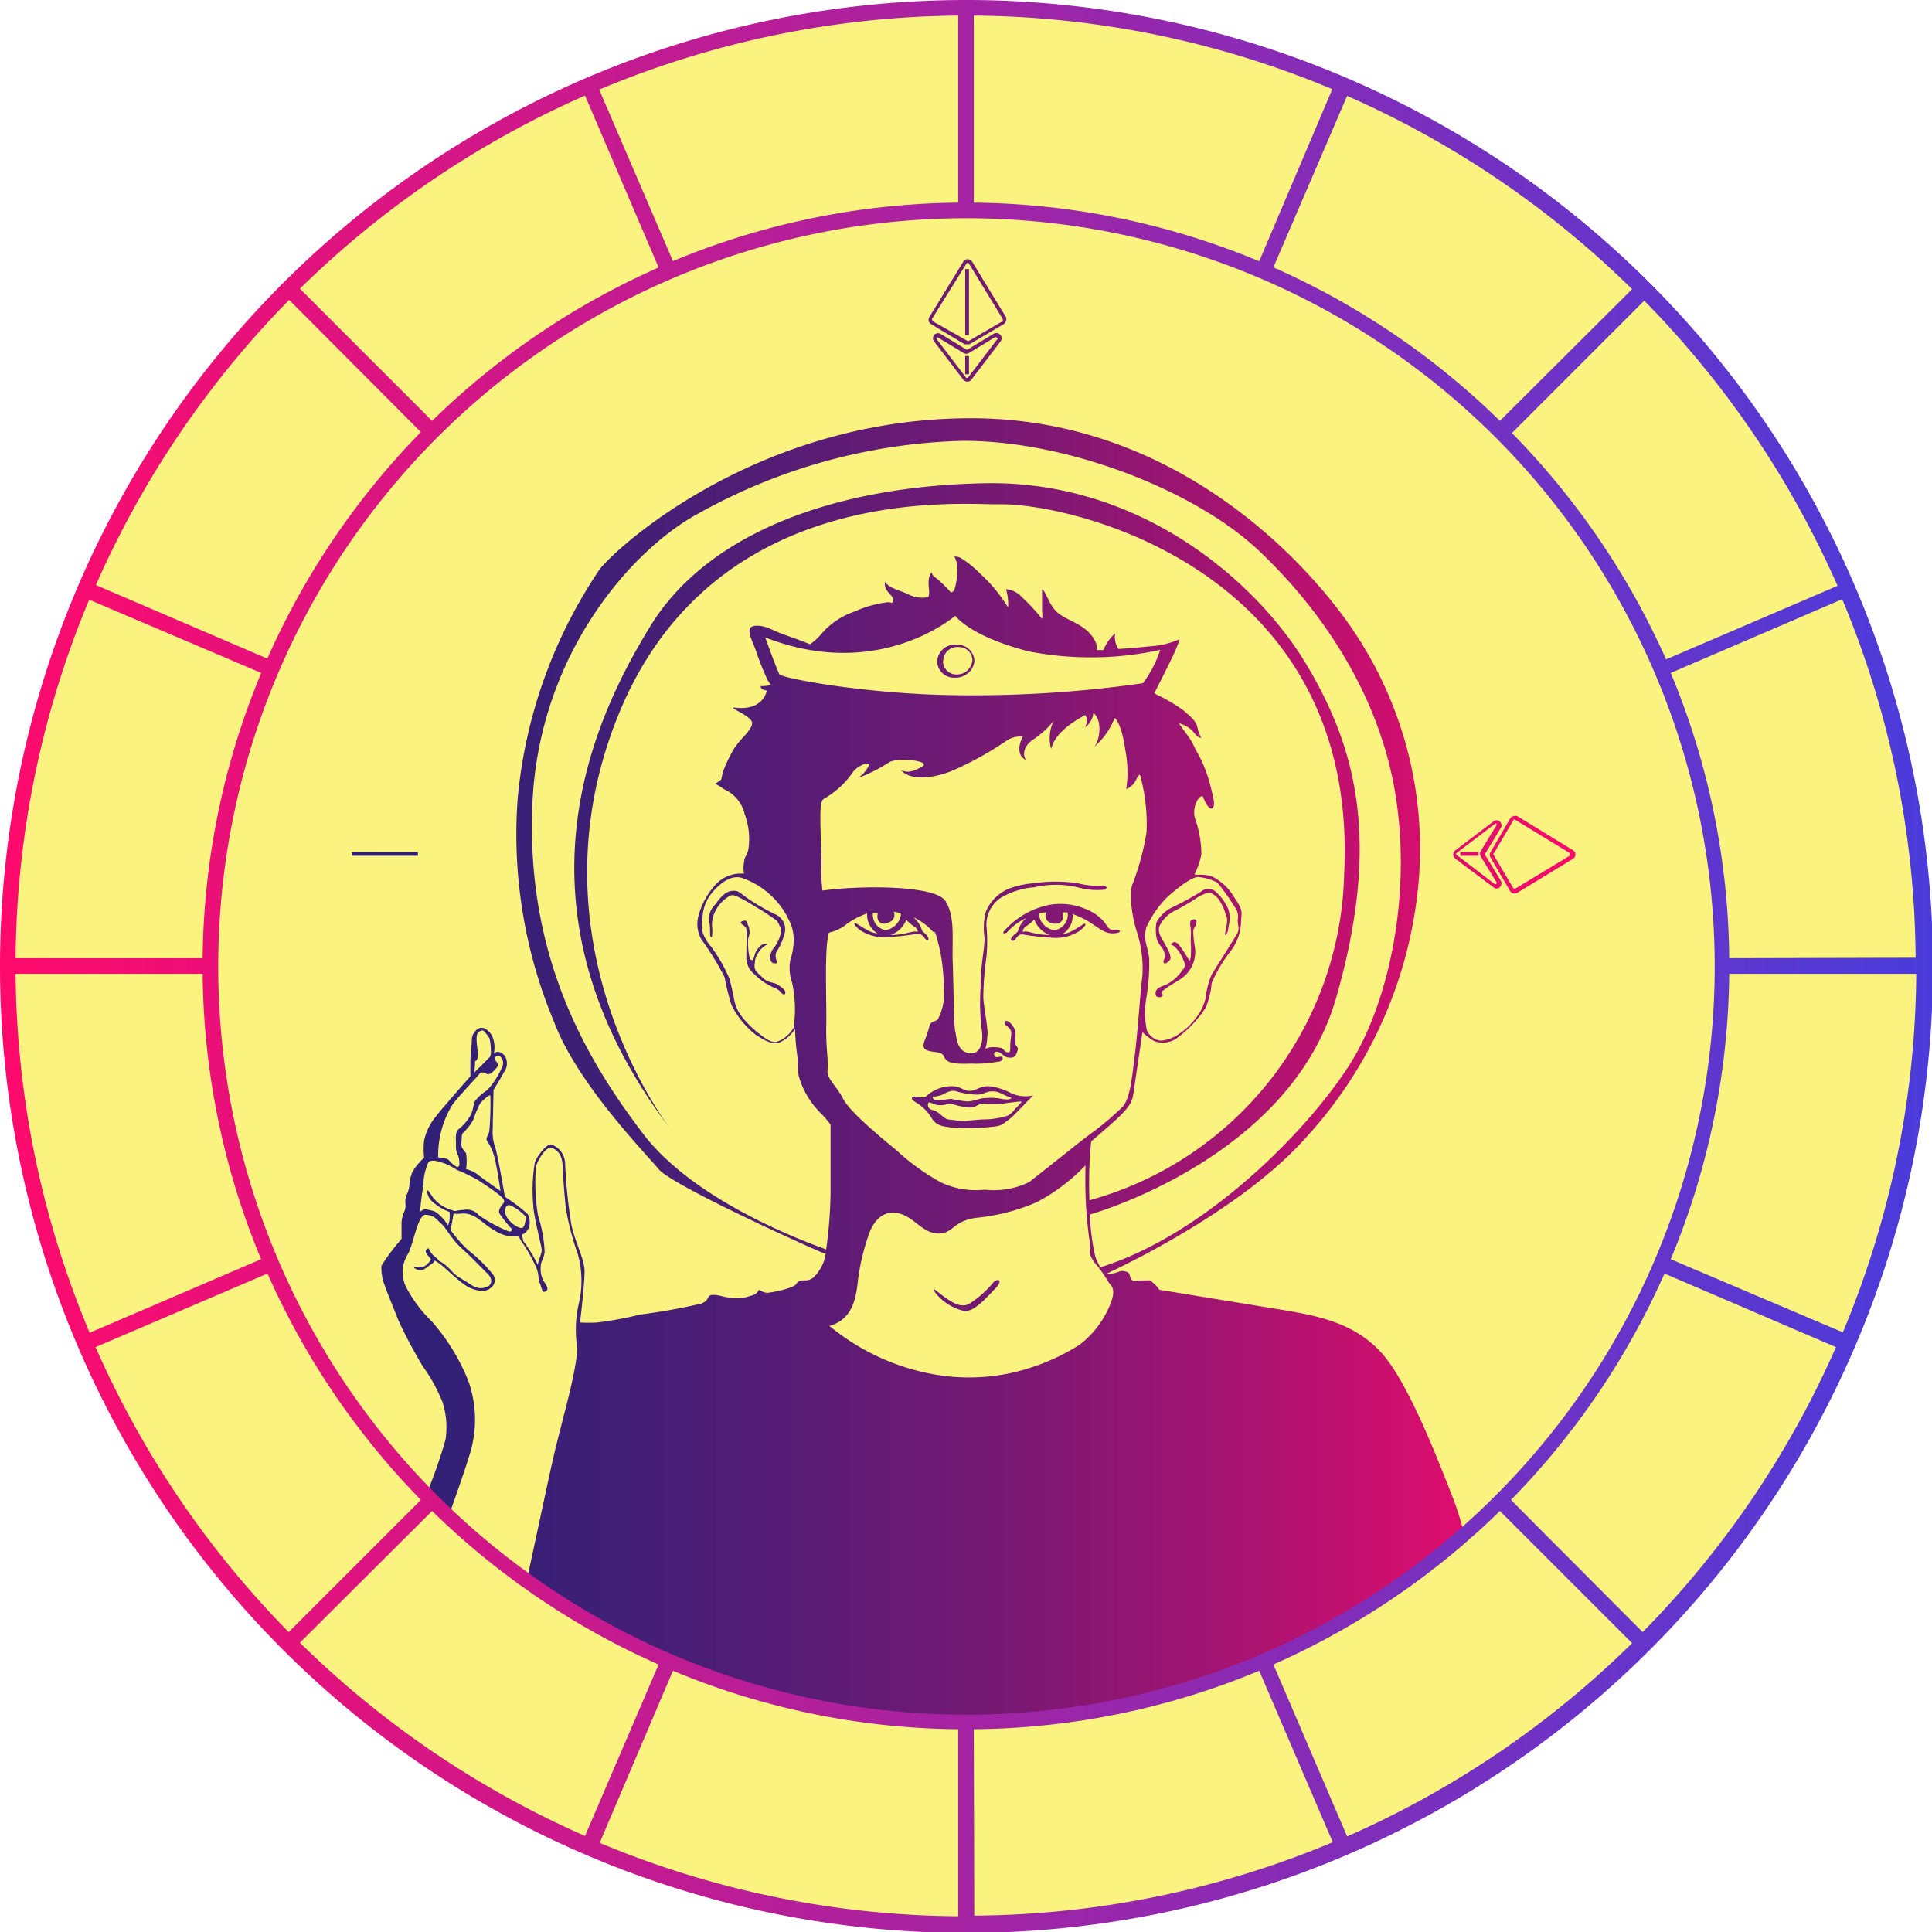 <svg xmlns="http://www.w3.org/2000/svg" xmlns:xlink="http://www.w3.org/1999/xlink" viewBox="0 0 123.94 123.95"><defs><style>.cls-1{fill:#fbf37f;}.cls-2{fill:none;}.cls-3{fill:url(#linear-gradient);}.cls-4{fill:url(#linear-gradient-2);}.cls-5{fill:url(#linear-gradient-3);}.cls-6{fill:url(#linear-gradient-4);}.cls-7{fill:url(#linear-gradient-6);}.cls-8{fill:url(#linear-gradient-8);}.cls-9{fill:url(#linear-gradient-9);}.cls-10{fill:url(#linear-gradient-10);}.cls-11{fill:url(#linear-gradient-11);}.cls-12{fill:url(#linear-gradient-12);}.cls-13{fill:url(#linear-gradient-13);}.cls-14{fill:url(#linear-gradient-14);}.cls-15{fill:url(#linear-gradient-15);}.cls-16{fill:url(#linear-gradient-19);}.cls-17{fill:url(#linear-gradient-21);}.cls-18{fill:url(#linear-gradient-22);}.cls-19{fill:url(#linear-gradient-23);}</style><linearGradient id="linear-gradient" x1="16.98" y1="22.93" x2="101.97" y2="22.93" gradientUnits="userSpaceOnUse"><stop offset="0" stop-color="#2c2177"/><stop offset="0.12" stop-color="#312077"/><stop offset="0.25" stop-color="#3f1f76"/><stop offset="0.4" stop-color="#571c75"/><stop offset="0.56" stop-color="#781973"/><stop offset="0.72" stop-color="#a31471"/><stop offset="0.88" stop-color="#d60e6e"/><stop offset="1" stop-color="#ff0a6c"/></linearGradient><linearGradient id="linear-gradient-2" x1="16.98" y1="19.37" x2="101.97" y2="19.37" xlink:href="#linear-gradient"/><linearGradient id="linear-gradient-3" x1="16.98" y1="19.38" x2="101.97" y2="19.38" xlink:href="#linear-gradient"/><linearGradient id="linear-gradient-4" x1="16.98" y1="54.78" x2="101.97" y2="54.78" xlink:href="#linear-gradient"/><linearGradient id="linear-gradient-6" x1="16.98" y1="54.78" x2="101.97" y2="54.78" xlink:href="#linear-gradient"/><linearGradient id="linear-gradient-8" x1="16.98" y1="23.42" x2="101.97" y2="23.42" xlink:href="#linear-gradient"/><linearGradient id="linear-gradient-9" x1="16.98" y1="42.43" x2="101.97" y2="42.43" xlink:href="#linear-gradient"/><linearGradient id="linear-gradient-10" x1="16.98" y1="61.51" x2="101.97" y2="61.51" xlink:href="#linear-gradient"/><linearGradient id="linear-gradient-11" x1="16.98" y1="61.43" x2="101.97" y2="61.43" xlink:href="#linear-gradient"/><linearGradient id="linear-gradient-12" x1="16.98" y1="72.44" x2="101.97" y2="72.44" xlink:href="#linear-gradient"/><linearGradient id="linear-gradient-13" x1="16.98" y1="59.42" x2="101.97" y2="59.42" xlink:href="#linear-gradient"/><linearGradient id="linear-gradient-14" x1="16.98" y1="68.61" x2="101.97" y2="68.61" xlink:href="#linear-gradient"/><linearGradient id="linear-gradient-15" x1="16.98" y1="59.45" x2="101.97" y2="59.45" xlink:href="#linear-gradient"/><linearGradient id="linear-gradient-19" x1="16.98" y1="71.05" x2="101.97" y2="71.05" xlink:href="#linear-gradient"/><linearGradient id="linear-gradient-21" x1="16.98" y1="59.17" x2="101.97" y2="59.17" xlink:href="#linear-gradient"/><linearGradient id="linear-gradient-22" x1="16.98" y1="83.1" x2="101.97" y2="83.1" xlink:href="#linear-gradient"/><linearGradient id="linear-gradient-23" y1="61.97" x2="123.94" y2="61.97" gradientUnits="userSpaceOnUse"><stop offset="0" stop-color="#ff0a6c"/><stop offset="1" stop-color="#4a3cdb"/></linearGradient></defs><title>coin image_1</title><g id="Layer_2" data-name="Layer 2"><g id="Layer_1-2" data-name="Layer 1"><circle class="cls-1" cx="61.97" cy="61.97" r="61.44"/><path class="cls-2" d="M54.07,70.54c.38.85,2.46,2.48,3.43,3.31a14.14,14.14,0,0,0,2.86,2.06,5.27,5.27,0,0,0,2.79.46A5.22,5.22,0,0,0,66,75.88h0c.61-.48,3.2-2.54,3.72-2.94A20.09,20.09,0,0,0,72,71.06c.51-.57.61-1.92.79-3.33s.35-4,.49-5.13a7.74,7.74,0,0,0-.4-2.9c-.17-.66-.53-2.32-.21-3a16.31,16.31,0,0,0,.87-3.26,11.63,11.63,0,0,0-.42-3.69c-.27.1-.18.61-.88.92a7.42,7.42,0,0,0-.07-2.55c-.16-1.24-.55-2-.68-2a4.7,4.7,0,0,1-1.36,1.89c.45-.32.66-1.78,0-2.22a1.3,1.3,0,0,1-.53.92s.3-.49,0-.79c-.49.29-1.88,1-2.18,2.17a2.56,2.56,0,0,1,.16-1.79,5.82,5.82,0,0,1-1.38,1.24c-.52.38-.65.95-.37,1.28-.85-.4-.23-1.52-.23-1.52a1.6,1.6,0,0,0-1,.24,21.17,21.17,0,0,1-3.63,2c-1.51.56-2.69.5-3.2-.11.32.2.73.17,1.37-.2s-1.6-.61-2.12-.27a10.08,10.08,0,0,1-2,1,1.88,1.88,0,0,0,.68-.75c.21-.39-.67-.1-1,.38a5.66,5.66,0,0,1-1.9,1.73.61.61,0,0,0-.11.21c-.13.39,0,3,0,3.92a10.64,10.64,0,0,0,.06,1.73c2.52-.31,7.22-.35,7.88.66s.42,2.46.48,4,0,4,.16,4.37.09,1.29.9,1.4.89-.88.81-1.43A14.26,14.26,0,0,1,63,63.49c0-1.87.28-2.47.26-3.3a4.13,4.13,0,0,1,.08-1.66A2.73,2.73,0,0,1,64.85,57a6,6,0,0,1,1.54-.33,9.86,9.86,0,0,1,2.83,0,4.92,4.92,0,0,0,1.48.16c.42,0,.42.16.28.25a4.61,4.61,0,0,1-1.77-.15,6.13,6.13,0,0,0-2.78,0,4.89,4.89,0,0,0-2.2.71,2.1,2.1,0,0,0-.87,1.76,9.9,9.9,0,0,1,0,2,20,20,0,0,0-.2,2.53c0,.54.33,2,.27,2.5s-.05.71-.17.87l0,0a1.21,1.21,0,0,1,.64-.11c.67,0,.53.23.75.31s.28-.07.24-.45.11-.75,0-1-.45-.28-.34-.49.48.18.56.36a.93.93,0,0,1,.12.5,4,4,0,0,0,0,.59c0,.14.21.18.13.39s-.14.46-.46.46-.31-.06-.6-.27-.52-.11-.43.12.33.07.46.09.09.29-.25.32a7.38,7.38,0,0,1-1.64.24c-1.1.05-1.48-.06-1.66-.31s-.09-.36-.7-.44-.82-.21-.62-.74a6.12,6.12,0,0,0,.31-.94c.07-.3.47-.28.54-.42a3.44,3.44,0,0,0,.37-2A11.44,11.44,0,0,0,60.07,60a.37.37,0,0,0-.08-.15l-.09,0a4,4,0,0,0-1.27-.94,1.78,1.78,0,0,1,.48.64c.11.22,0,.18.22.36s.43.42.21.47-.24-.41-.64-.41a16.85,16.85,0,0,1-2.13.23,2.83,2.83,0,0,1-1.54-.45c-.29-.22-.43-.41-.36-.46s.45.28,1,.54a1.4,1.4,0,0,0,.46.12,1.39,1.39,0,0,1-.66-1.28,5.07,5.07,0,0,0-1.29.66,2.7,2.7,0,0,1-1.16.57c-.33,1-.12,4.88-.18,6.17s.13,2.08.05,2.66S53.69,69.69,54.07,70.54ZM65,60.35c-.23-.05,0-.3.21-.47s.11-.14.22-.36a1.57,1.57,0,0,1,.48-.64,3.91,3.91,0,0,0-1.27.94c-.14.1-.31.07-.17-.1A5.22,5.22,0,0,1,67.36,58a4.17,4.17,0,0,1,2.3.28,2.94,2.94,0,0,1,1.22.88c.2.3.29.49.63.45s.53.17,0,.22-.83-.2-1.4-.57a5.13,5.13,0,0,0-1.3-.66,1.36,1.36,0,0,1-.65,1.28,1.4,1.4,0,0,0,.46-.12c.55-.26.93-.59,1-.54s-.07.24-.37.46a2.79,2.79,0,0,1-1.53.45,17,17,0,0,1-2.14-.23C65.19,59.94,65.11,60.38,65,60.35ZM59,70.39c.35.07.4,0,.58-.15a2.41,2.41,0,0,1,1.51-.54c.56,0,.76.3,1.16.3s.63-.3,1.21-.3a3.91,3.91,0,0,1,1.45.45,2.22,2.22,0,0,0,1.42.14c-.66.62-1.25,1.28-1.62,1.59s-.46.4-1.41.46a12.65,12.65,0,0,1-2.32,0c-.58-.08-.9-.15-1.17-.59a2.86,2.86,0,0,0-1-1C58.31,70.45,58.46,70.29,59,70.39Z"/><path class="cls-2" d="M25.85,57a.07.07,0,0,0,.06,0l1.28-2.17a.17.17,0,0,0,0-.1l-1.28-2.17a.1.1,0,0,0-.06-.05.1.1,0,0,0-.07,0L22.22,54.7a.1.1,0,0,0,0,.16L25.78,57A.06.06,0,0,0,25.85,57Zm-3.28-2.38h4.24v.24H22.57Z"/><path class="cls-2" d="M56.24,58.53l-.24,0a1,1,0,0,0,.85,1.14,1.16,1.16,0,0,0,1-1.09l-.47-.09c.18.42-.16.74-.58.73s-.56-.3-.48-.73Z"/><path class="cls-2" d="M59.76,71.19c.4.1.53.33.8.49s.34.11.79.2a2.29,2.29,0,0,0,.8,0c.24,0,.63-.06,1.11-.07a5.42,5.42,0,0,0,1.39-.24,1.37,1.37,0,0,0,.43-.38c.14-.18.61-.54.41-.53s-.54,0-1.16.14a7.16,7.16,0,0,1-1.23,0c-.47,0-.42.25-.91.25a5,5,0,0,1-1.09-.22c-.41-.08-.31.07-.79.07s-.69-.3-.77-.12A.33.33,0,0,0,59.76,71.19Z"/><path class="cls-2" d="M95.92,56.72a.1.1,0,0,0,.12,0,.1.1,0,0,0,0-.12l-1-1.64a.34.34,0,0,1,0-.34l1-1.64a.1.1,0,0,0,0-.12.09.09,0,0,0-.07,0l0,0L93.47,54.7a.11.11,0,0,0,0,.08.08.08,0,0,0,0,.07Zm-2.24-2.06h1.17v.24H93.68Z"/><path class="cls-2" d="M58.13,59.85c.41-.1.53-.14.68-.1s0-.22-.19-.35a2.56,2.56,0,0,1-.48-.42,1.65,1.65,0,0,1-1,1A4.57,4.57,0,0,0,58.13,59.85Z"/><path class="cls-2" d="M63.85,21.63l-1.65,1a.32.32,0,0,1-.33,0l-1.65-1,0,0a.12.12,0,0,0-.07,0,.1.1,0,0,0,0,.12L62,24.21a.09.09,0,0,0,.15,0L64,21.77a.09.09,0,0,0,0-.12A.08.08,0,0,0,63.85,21.63ZM62.15,24h-.23V22.84h.23Z"/><path class="cls-2" d="M69.85,80.58c-.12-.27.05-.48-.09-1.19a27.21,27.21,0,0,1-.23-4.1l0-.48a12,12,0,0,1-3.14,2.37,13,13,0,0,1-3.91,1c-1.49.22-1.4,1-2.37,1s-1.59-1-2.4-1.25-1.52.15-2,1.11a13.79,13.79,0,0,0-.8,3.41c-.14,1.08-.41,2.26-1.8,2.66a14.51,14.51,0,0,0,6.17,3,12.87,12.87,0,0,0,5.13.09,13.79,13.79,0,0,0,4.76-1.89,6.23,6.23,0,0,0,2-2.7c.35-1,0-1.06-.18-1.35a9.88,9.88,0,0,0-.8-1A2.18,2.18,0,0,1,69.85,80.58Zm-6,2.09c-.55.56-1.28,1.42-1.94,1.44A3.31,3.31,0,0,1,60,83c-.23-.3-.19-.35,0-.2,1,.76,1.51,1.14,2.11.88a6.84,6.84,0,0,0,1.61-1.43C64,82,64.39,82.1,63.84,82.67Z"/><path class="cls-2" d="M50.91,60.54A2.78,2.78,0,0,0,50.6,59a5.22,5.22,0,0,0-2.94-2.67c-1-.37-2,.9-2.25,1.33a2.75,2.75,0,0,0-.33,1.13,2.58,2.58,0,0,0,0,1,2.68,2.68,0,0,0,.55.93,10.29,10.29,0,0,1,1.2,2.11c.11.49.18.79.27,1.23a2.43,2.43,0,0,0,.45,1.08,6.05,6.05,0,0,0,1.16,1.16c.48.38.83.6,1.14.52a2,2,0,0,0,1.07-.9,8,8,0,0,0-.09-2.86,2.8,2.8,0,0,1-.12-1.43A4.14,4.14,0,0,0,50.91,60.54Zm-3.69-3.08c-.39-.16-.46,0-.67.11a2.23,2.23,0,0,0-.69.8,1.91,1.91,0,0,0-.21,1.22c0,.36,0,.56-.1.48s0-.41-.08-.86a1.26,1.26,0,0,1,.34-1.2c.41-.55.57-.87,1.11-.9s.46.07,1,.49a15,15,0,0,0,1.73,1,1.06,1.06,0,0,1,.67,1.08,3.91,3.91,0,0,1-.55,1.33c-.21.39.18.72-.06.75-.48,0-.38-.61-.2-.88a2.52,2.52,0,0,0,.5-.94c.12-.45,0-.39-.08-.66s-.19-.29-.58-.56a10.38,10.38,0,0,0-1-.62A10.56,10.56,0,0,0,47.22,57.46ZM50,63.59c-.14-.17-.33-.19-.62-.35a4,4,0,0,1-1-.73,1.36,1.36,0,0,1-.53-1.17c0-.57,0-1.49,0-1.74s-.46-.43-.24-.51.28.19.36.29a1,1,0,0,1,0,.81,4.14,4.14,0,0,0,.06,1.22c0,.16.13.16.17.19s0,0,.09-.11.06-.22.13-.38a1.26,1.26,0,0,1,.39-.48c.16-.13.5-.1.3,0a1.33,1.33,0,0,0-.52.51c-.15.23-.27.44-.21.56s-.06.27,0,.46.22.29.53.6.66.26.88.39.57.36.53.56S50.16,63.77,50,63.59Z"/><path class="cls-2" d="M28.32,89.92a10.7,10.7,0,0,0-1.26-2.29,30,30,0,0,1-1.59-3c-.16-.42-.76-1.88-.85-2.17a3.1,3.1,0,0,1-.22-1.3,14.17,14.17,0,0,1,1.29-1.71V78.38a2,2,0,0,1,.18-.71,1,1,0,0,0,.07-.51,1.1,1.1,0,0,1,.09-.58,1.78,1.78,0,0,0,.16-.56,2.84,2.84,0,0,1,.2-.9,4.08,4.08,0,0,1,.75-.9,4.68,4.68,0,0,1,0-1.12,3.56,3.56,0,0,1,.7-1.46c.37-.5,2.27-2.65,2.27-2.65s0-.77,0-1.07.07-1,.09-1.3a.86.86,0,0,1,.46-.71c.24-.08.52,0,.82.45a1.84,1.84,0,0,1,.13,1.18l.13-.09s.22-.12.53.18a.9.9,0,0,1,0,1.08c-.16.32-.68,1.16-.68,1.16,0,.22,0,2.23-.05,2.5a3,3,0,0,0,.16,1.2c.16.44.62,3.16.62,3.16a11.63,11.63,0,0,1,1.1.79c.29.28.52.27.49.87a.8.8,0,0,1-.49.76l.07.4a9.58,9.58,0,0,1,.94,1.54c.07-.38.29-.71.25-1s-.51-2.24-.54-2.82a10.9,10.9,0,0,1,.1-2.75c.2-.53.86-1.3,1.11-1.13a1.32,1.32,0,0,1,.83,1.14,33.42,33.42,0,0,0,.36,3.71c.18,1.27.89,2.41.89,3.27s-.29,3.28-.29,3.28a9.75,9.75,0,0,0,1.1,0,23.52,23.52,0,0,0,2.76-.51,38.4,38.4,0,0,0,3.9-.7c.63-.24.3-.56.79-.56s.72.2,1.41.2a2.08,2.08,0,0,0,.93-.13c.6-.13.48-.45.64-.38a1.07,1.07,0,0,0,.47.18,7.2,7.2,0,0,0,1.54-.36c.47-.19.28-.28.54-.4s.44.06.83-.18A2.55,2.55,0,0,0,53,80.44l-.11,0C52.4,80.24,43.17,76,42.28,75s-5.21-5.49-6.69-9.39a31.16,31.16,0,0,1-2.36-14.4,31.34,31.34,0,0,1,5.28-14.73c1.35-1.68,10.37-9.66,23.81-9.66s22,9.76,24.77,14A25,25,0,0,1,91,56.64,27.85,27.85,0,0,1,83.75,73c-4.17,4.68-12,8.37-12.75,8.69a.73.73,0,0,0,.3,0c.47,0,.44-.23.87-.14s.25.27.4.49.13.09.72.09.42,0,.63.11a2.24,2.24,0,0,1,.45.49L82.26,84c2.51.41,4.72.9,6.41,2.81s3.56,6.78,4.57,9.34a18,18,0,0,1,.68,2.22,48.47,48.47,0,1,0-66.63-2.59,32.41,32.41,0,0,0,1.22-3.49A5.31,5.31,0,0,0,28.32,89.92ZM97.09,52.29a.32.32,0,0,1,.25,0l3.56,2.18a.33.33,0,0,1,0,.56l-3.56,2.17a.26.26,0,0,1-.17.05h-.08a.32.32,0,0,1-.21-.15L95.61,55a.34.34,0,0,1,0-.34l1.27-2.17A.32.32,0,0,1,97.09,52.29Zm-3.76,2.23,2.45-1.86a.31.31,0,0,1,.41,0,.32.32,0,0,1,.07.41l-1,1.65a.17.17,0,0,0,0,.1l1,1.64a.34.34,0,0,1-.07.42A.34.34,0,0,1,96,57a.31.31,0,0,1-.2-.07L93.33,55a.33.33,0,0,1,0-.52ZM64.16,21.91,62.3,24.35a.3.3,0,0,1-.26.13.32.32,0,0,1-.27-.13l-1.86-2.44a.32.32,0,0,1,0-.42.32.32,0,0,1,.41-.07l1.65,1a.07.07,0,0,0,.09,0l1.65-1a.34.34,0,0,1,.42.07A.33.33,0,0,1,64.16,21.91Zm-4.58-1.57,2.18-3.56a.33.33,0,0,1,.28-.15.35.35,0,0,1,.28.15l2.17,3.56a.34.34,0,0,1,0,.26.37.37,0,0,1-.15.2L62.2,22.08a.32.32,0,0,1-.16,0,.33.33,0,0,1-.17,0L59.7,20.8a.32.32,0,0,1-.12-.46ZM26.8,52.67a.32.32,0,0,1,.42,0l2.45,1.86a.32.32,0,0,1,0,.52L27.22,56.9A.31.31,0,0,1,27,57a.4.4,0,0,1-.22-.08.33.33,0,0,1-.06-.42l1-1.64a.17.17,0,0,0,0-.1l-1-1.65A.32.32,0,0,1,26.8,52.67Zm-4.86,2.11a.32.32,0,0,1,.16-.28l3.56-2.18a.31.31,0,0,1,.25,0,.28.28,0,0,1,.2.15l1.28,2.17a.34.34,0,0,1,0,.34l-1.28,2.17a.28.28,0,0,1-.2.15h-.08a.26.26,0,0,1-.17-.05L22.1,55.06A.32.32,0,0,1,21.94,54.78Z"/><path class="cls-2" d="M66.35,59.85a4.57,4.57,0,0,0,1,.11,1.63,1.63,0,0,1-1-1,2.29,2.29,0,0,1-.49.42c-.22.13-.33.38-.18.35S66,59.75,66.35,59.85Z"/><path class="cls-2" d="M67.64,59.71a1,1,0,0,0,.85-1.14l-.24,0h-.07c.08.43-.06.72-.48.73s-.76-.31-.58-.73a3.89,3.89,0,0,0-.47.09A1.16,1.16,0,0,0,67.64,59.71Z"/><path class="cls-2" d="M60,70.57a7.07,7.07,0,0,0,1-.08,8,8,0,0,0,1.17.17c.49,0,.72-.22,1.19-.22a3.3,3.3,0,0,1,1,.06c.53.1.62-.07.62-.07-.54-.16-.7-.42-1.22-.42s-.61.21-1,.21A4.72,4.72,0,0,1,61.39,70c-.45-.13-.78.16-1,.25s-.36.11-.44.08S59.77,70.51,60,70.57Z"/><path class="cls-2" d="M31.35,72.53a21.62,21.62,0,0,0,.07-2.29c0-.14-.58.35-.7.57a8.58,8.58,0,0,0-.41,1,3.34,3.34,0,0,1-.65.82c-.1.14-.07.24-.1.64s.18.43.3.68a3.43,3.43,0,0,1,0,1,2,2,0,0,1,.72.43c.47.39,1.49,1.07,1.49,1.07v0s-.27-1.83-.44-2.33a3.13,3.13,0,0,0-.44-.89C31.08,73,31.26,72.88,31.35,72.53Z"/><path class="cls-2" d="M37,86.26a7.6,7.6,0,0,1,.17-2.8,6.45,6.45,0,0,0-.1-3,17.39,17.39,0,0,1-.75-2.83c-.1-.74-.2-2.15-.23-2.86s-.34-1-.71-1.13-.91.84-1,1.21A12.88,12.88,0,0,0,34.52,78a8.66,8.66,0,0,1,.42,2.31c-.1.54-.24.57-.25.9a1.75,1.75,0,0,0,.12.82c.13.28.46.58.22.76s-.24,0-.39-.48,0-.5-.23-1a9.22,9.22,0,0,0-.6-1.15c-.19-.34-.49-.67-.49-.82s-.56.1-1.38-.31-1.16-.91-1.71-1.12-.76,0-1.13-.1c-.08.52-.2,1.06-.2,1.06a8.15,8.15,0,0,0,1.16,1.32,9.61,9.61,0,0,1,1.58,1.56.61.61,0,0,1-.16.84c-.36.35-1.15.17-1.64-.18s-1-.83-1.39-1.17a2.42,2.42,0,0,0-.56-.4s0,.07-.24.24-.4.4-.73.37-.5-.27-.24-.21a.69.69,0,0,0,.71-.16c.16-.15.25-.27.25-.32s-.06-.08-.25-.33,0-.38.09-.38.09.27.43.55.14.21.41.34a3.57,3.57,0,0,1,.63.54,2,2,0,0,0,.6.49l.81.42a1,1,0,0,0,1,0c.2-.16.26-.49-.09-.81s-.93-.93-1.63-1.6-1-1.28-1.37-1.64-.43-.49-.95-.52-.8,2-1.15,2.53a2.2,2.2,0,0,0-.16,2,8.56,8.56,0,0,0,1.63,2.32A13.21,13.21,0,0,1,30,88.63a7.43,7.43,0,0,1,0,4.89c-.31,1-.8,2.37-1.28,3.76a48.32,48.32,0,0,0,5,4.12c.7-3.07,1.36-6.36,1.66-7.69C36,91.22,37.17,87.45,37,86.26Z"/><path class="cls-2" d="M53.3,76.58c0-1.15,0-4.4,0-4.4a5.17,5.17,0,0,0-.56-.67,5.5,5.5,0,0,1-1.46-2.38c0-.35-.07-.76-.09-1.2A18,18,0,0,1,51,66a2.2,2.2,0,0,1-.91.8c-.42.22-.85,0-1.62-.45A5.59,5.59,0,0,1,47,64.48a15.78,15.78,0,0,1-.45-1.8A17.88,17.88,0,0,0,45,60.27a2,2,0,0,1-.21-1.53,4.79,4.79,0,0,1,1.08-2,2.19,2.19,0,0,1,1.85-.73,2,2,0,0,1,0-.73c0-.4.14-.34.27-.78a4.54,4.54,0,0,0-.22-2.32,2.32,2.32,0,0,0-1.32-1.59c-.48-.3-.64-.31-.58-.35a2.94,2.94,0,0,0,.39-.26,2.87,2.87,0,0,0,.09-.44A10.72,10.72,0,0,1,47,48.14c.43-.77,1.2-1.29,1.23-1.74s-1.73-1-1.06-1c1.8.2,2-1.1,2-1.1s-.45-.05-.38-.29a1.45,1.45,0,0,0,.63-.09l-.18-.26a16.62,16.62,0,0,1-.77-1.93c-.23-.65-.72-1.5-.08-1.58s1.14.32,2,.6,1.56.58,1.56.58a4.13,4.13,0,0,0,.66-.59,4.85,4.85,0,0,1,2.19-1.51,7.23,7.23,0,0,1,2.17-.6c.2,0,.3.12.31-.16s-.65-.56-.52-1.15c.27.42.68.44,1.48.8a1.91,1.91,0,0,0,1.29.18,1,1,0,0,0,.06-.37c0-.19-.14-.9.16-1.21.07.25.13.25.37.43A9.86,9.86,0,0,1,61,38a.3.3,0,0,0,.32-.19,4.2,4.2,0,0,0,.19-1.51,1.45,1.45,0,0,0-.19-.62.7.7,0,0,1,.44.1,6.74,6.74,0,0,1,1.23,1,9.84,9.84,0,0,1,1.78,2.16,3.41,3.41,0,0,0-.13-1.17,1.53,1.53,0,0,1,1,.49,13,13,0,0,1,1.31,1.41,1.5,1.5,0,0,0,0-.49c0-.34,0-1,0-1.41.26.15.41.95.94,1.45s1.44.67,2.07,1.33.5,1.12.5,1.12l.43,0a2.77,2.77,0,0,1,.75-1.07,1.38,1.38,0,0,0,.21,1s.86,0,2.12-.18A5.19,5.19,0,0,0,75.68,41a9.68,9.68,0,0,1-.57,1.33c-.41.85-1.06,2.12-1.06,2.12a.6.6,0,0,1,.13.08,10.88,10.88,0,0,1,1.71,1c.6.51.86.75.93,1.13a2.89,2.89,0,0,0,.24.67s-.24,0-.5-.4a1.91,1.91,0,0,0-.93-.55l.46.65a4.4,4.4,0,0,1,.59,1,8.47,8.47,0,0,1,.93,2.21c.3,1.15.33,1.41.17,1.58s-.47-.36-.59-.69-.77.48-.53,1.35a7.06,7.06,0,0,1,.41,2.29A4.6,4.6,0,0,1,76.65,56s0,.08.15.08a3.07,3.07,0,0,1,.9.08,3.41,3.41,0,0,1,1.51,1.37c.66,1,.42,1,.43,1.69a3.28,3.28,0,0,1-.76,1.88,9.56,9.56,0,0,0-1.12,1.92,5.29,5.29,0,0,1-.38,1.58,7.24,7.24,0,0,1-1.73,1.86,1.55,1.55,0,0,1-1.59.28,3.78,3.78,0,0,1-.74-.57s-.47,3.16-.58,3.93-.35,1-2.71,3.08A27.7,27.7,0,0,0,69.89,77,22.26,22.26,0,0,0,86.23,56c1-19.44-17.43-23.79-22.16-23.69-2.27.05-18.23-1.53-24.37,13.44-5.51,13.46,1.77,24.53,3.21,26.51.07.11.15.21.23.32s-.07-.09-.23-.32c-10.72-14.23-4.65-26.49-1.18-32.15s11.36-9,21.42-9.15,17.5,6.38,20.63,11.6,4.91,11.23,1.9,21.55C82.81,74,71,77.6,69.92,77.91a13.57,13.57,0,0,0,.34,2.68,3.16,3.16,0,0,0,.33.71C77.73,79.07,84.3,72,86.69,68.12S90.56,57.44,89.52,51,84.7,39,80.71,35.28s-12.09-7-18.91-7a36.63,36.63,0,0,0-16.94,4.63c-4.17,2.21-10.31,8.93-10.71,18.73S37.65,68,41.27,72.75c3.31,4.35,10.55,7,11.76,7.4A28.61,28.61,0,0,0,53.3,76.58Z"/><path class="cls-2" d="M62.34,42.39a.86.86,0,0,0-.87-.88.9.9,0,0,0-1,.92.87.87,0,0,0,.9.84A1,1,0,0,0,62.34,42.39Z"/><path class="cls-2" d="M33.17,78.69c.51.29.47-.24.55-.39s.05-.22-.17-.43a3.23,3.23,0,0,0-.77-.53c-.2-.08-.32,0-.38.26S32.63,78.38,33.17,78.69Z"/><path class="cls-2" d="M29.36,74.82l.12-.09a1.51,1.51,0,0,0-.07-.66,1.33,1.33,0,0,1-.14-.71c0-.42-.06-.74.19-1a2.92,2.92,0,0,0,.81-1c.12-.33.13-.61.23-.8a3.25,3.25,0,0,1,.77-.68,5.21,5.21,0,0,0,1-1.58c.13-.42-.3-.87-.48-.52-.11.19.4.26.1.64s-.41.42-.56.43-.37-.23-.57,0-1.4,1.47-1.74,2a6.19,6.19,0,0,0-.87,3.27c.24.06.61,0,.72.23A2.08,2.08,0,0,0,29.36,74.82Z"/><path class="cls-2" d="M27.72,77.7c.48.1,1,.94,1,.94l.09-.34a3.17,3.17,0,0,0,0-.52,3.43,3.43,0,0,1-1.12-.68c-.35-.29-.47-1.12-.08-.45a2.3,2.3,0,0,0,1.33,1c.31.12.29,0,.76,0a1,1,0,0,1,1,.35,10.18,10.18,0,0,0,1.84,1c.26.1.33,0,.21-.19a7.58,7.58,0,0,1-.73-.92c-.13-.27,0-.33.28-.73s-1-1-1.65-1.42a11.94,11.94,0,0,0-1.37-.66,3.71,3.71,0,0,0-1.43-.59c-.37,0-.39,0-.56.54a3.13,3.13,0,0,0-.15,1,16.11,16.11,0,0,0-.25,1.8C27.2,77.54,27.23,77.6,27.72,77.7Z"/><path class="cls-2" d="M31.43,67.78l.06-.2a3.79,3.79,0,0,0-.09-1,4.87,4.87,0,0,0-.33-.43c-.12-.15-.27,0-.33,0-.31.18-.09,1-.09,1.48s-.18.34-.18.49,0,.69,0,.69Z"/><path class="cls-2" d="M97.15,57a.06.06,0,0,0,.07,0l3.56-2.17a.09.09,0,0,0,0-.08.08.08,0,0,0,0-.08l-3.56-2.17,0,0h0a.1.1,0,0,0-.06.05l-1.28,2.17a.09.09,0,0,0,0,.1L97.09,57A.07.07,0,0,0,97.15,57Zm-1-2.38h4.23v.24H96.19Z"/><path class="cls-2" d="M79.27,58.18a16.35,16.35,0,0,0-1.12-1.58,3.43,3.43,0,0,0-1.23-.36c-.13,0-.58,0-2,1.3a6.69,6.69,0,0,0-1.33,1.93c-.23.79.09,1.13.18,2a13.4,13.4,0,0,1-.2,2.64,5.47,5.47,0,0,0,.06,2,1.16,1.16,0,0,0,.88.63,2.29,2.29,0,0,0,1.15-.42,4.16,4.16,0,0,0,1.08-1A3.27,3.27,0,0,0,77.35,64a4.8,4.8,0,0,1,.41-1.55c.21-.33,1.53-2.4,1.64-2.64s0-.47,0-.82A1,1,0,0,0,79.27,58.18Zm-2.73,1.6a6.27,6.27,0,0,0,.1.95,2.09,2.09,0,0,1-.35,1.53c-.41.56-.84.67-1.41,1.08s-.37.23-.3.47-.41.26-.45,0a.4.4,0,0,1,.2-.44c.13-.09.36-.15.61-.28a2.75,2.75,0,0,0,.82-.74c.32-.39.29-.44.12-.82a2.28,2.28,0,0,0-.52-.79c-.19-.17-.32-.11-.19-.22s.28-.17.59.28a9.05,9.05,0,0,1,.54.86l.07-.19a5.74,5.74,0,0,0,0-1.08,5,5,0,0,0,0-.87c0-.26-.06-.47.12-.52a.17.17,0,0,1,.22.21C76.69,59.5,76.55,59.49,76.54,59.78Zm2.3-.5c-.08.45-.08.54-.21.71s0-.37.07-.76,0-.31-.1-.6a2.79,2.79,0,0,0-.4-.86,1.17,1.17,0,0,0-.65-.49,2.77,2.77,0,0,0-.75.33,15.09,15.09,0,0,1-1.33.79,2.19,2.19,0,0,0-1.08,1c-.21.41.19,1,.36,1.24s.45.77.27,1-.36.27-.39.12.09-.17.09-.4a1,1,0,0,0-.22-.58,1.33,1.33,0,0,1-.33-.66,3,3,0,0,1,0-.9,2.23,2.23,0,0,1,1.06-1,18.25,18.25,0,0,0,1.82-1,.71.71,0,0,1,1,.09,3,3,0,0,1,.66.93A1.67,1.67,0,0,1,78.84,59.28Z"/><path class="cls-2" d="M62,21.87a.07.07,0,0,0,.09,0l2.18-1.27s0,0,0-.06a.08.08,0,0,0,0-.07l-2.17-3.56a.12.12,0,0,0-.08-.05.09.09,0,0,0-.08.05h0l-2.18,3.56a.15.15,0,0,0,0,.07.13.13,0,0,0,0,.06Zm-.07-4.61h.23V21.5h-.23Z"/><path class="cls-2" d="M73.33,43.83a7.43,7.43,0,0,0,1.11-2.14,20.86,20.86,0,0,1-8.47.09c-3.8-1-4.68-2.28-4.68-2.28s-4.88,4.26-12.19,1.39c0,0,.75,2.09.91,2.36s5.46,1.24,10.89,1.34A77.16,77.16,0,0,0,73.33,43.83ZM60.12,42.47a1.13,1.13,0,0,1,1.26-1.11,1.08,1.08,0,0,1,1.13,1.07,1.2,1.2,0,0,1-1.23,1.06A1.08,1.08,0,0,1,60.12,42.47Z"/><path class="cls-2" d="M26.94,53l1,1.64a.34.34,0,0,1,0,.34l-1,1.64a.1.1,0,0,0,0,.12.09.09,0,0,0,.12,0l2.45-1.87a.08.08,0,0,0,0-.07.11.11,0,0,0,0-.08l-2.45-1.86a.08.08,0,0,0-.12,0,.1.1,0,0,0,0,.12Zm1.21,1.69h1.17v.24H28.15Z"/><path class="cls-3" d="M63.73,21.42l-1.65,1a.07.07,0,0,1-.09,0l-1.65-1a.32.32,0,0,0-.41.07.32.32,0,0,0,0,.42l1.86,2.44a.32.32,0,0,0,.27.13.3.3,0,0,0,.26-.13l1.86-2.44a.33.33,0,0,0,0-.42A.34.34,0,0,0,63.73,21.42Zm.24.35-1.86,2.44a.09.09,0,0,1-.15,0L60.1,21.77a.1.1,0,0,1,0-.12.12.12,0,0,1,.07,0l0,0,1.65,1a.33.33,0,0,0,.33,0l1.65-1a.08.08,0,0,1,.12,0A.09.09,0,0,1,64,21.77Z"/><path class="cls-4" d="M61.87,22.08a.33.33,0,0,0,.17,0,.32.32,0,0,0,.16,0l2.18-1.28a.37.37,0,0,0,.15-.2.34.34,0,0,0,0-.26l-2.17-3.56a.35.35,0,0,0-.28-.15.33.33,0,0,0-.28.15l-2.18,3.56a.32.32,0,0,0,.12.46Zm-2.09-1.61L62,16.91h0a.09.09,0,0,1,.08-.05.12.12,0,0,1,.08.05l2.17,3.56a.08.08,0,0,1,0,.07s0,0,0,.06l-2.18,1.27a.07.07,0,0,1-.09,0L59.82,20.6a.13.13,0,0,1,0-.06A.15.15,0,0,1,59.78,20.47Z"/><rect class="cls-5" x="61.92" y="17.26" width="0.24" height="4.24"/><path class="cls-6" d="M95.78,56.9A.31.31,0,0,0,96,57a.34.34,0,0,0,.21-.08.34.34,0,0,0,.07-.42l-1-1.64a.17.17,0,0,1,0-.1l1-1.65a.32.32,0,0,0-.07-.41.31.31,0,0,0-.41,0l-2.45,1.86a.33.33,0,0,0,0,.52Zm-2.31-2.2,2.45-1.86,0,0a.09.09,0,0,1,.07,0,.1.1,0,0,1,0,.12l-1,1.64a.34.34,0,0,0,0,.34l1,1.64a.1.1,0,0,1,0,.12.1.1,0,0,1-.12,0l-2.45-1.87a.08.08,0,0,1,0-.07A.11.11,0,0,1,93.47,54.7Z"/><rect class="cls-6" x="96.19" y="54.66" width="4.24" height="0.24"/><path class="cls-7" d="M95.61,55l1.27,2.17a.32.32,0,0,0,.21.15h.08a.26.26,0,0,0,.17-.05l3.56-2.17a.32.32,0,0,0,0-.56l-3.56-2.18a.32.32,0,0,0-.25,0,.32.32,0,0,0-.21.15l-1.27,2.17A.34.34,0,0,0,95.61,55Zm.2-.22,1.28-2.17a.1.1,0,0,1,.06-.05h0l0,0,3.56,2.17a.08.08,0,0,1,0,.08.09.09,0,0,1,0,.08L97.22,57a.06.06,0,0,1-.07,0,.07.07,0,0,1-.06,0l-1.28-2.17A.09.09,0,0,1,95.81,54.73Z"/><rect class="cls-6" x="93.68" y="54.66" width="1.17" height="0.24"/><rect class="cls-8" x="61.92" y="22.84" width="0.24" height="1.17"/><path class="cls-9" d="M62.51,42.43a1.08,1.08,0,0,0-1.13-1.07,1.13,1.13,0,0,0-1.26,1.11,1.08,1.08,0,0,0,1.16,1A1.2,1.2,0,0,0,62.51,42.43Zm-2,0a.9.9,0,0,1,1-.92.86.86,0,0,1,.87.88,1,1,0,0,1-1,.88A.87.87,0,0,1,60.49,42.43Z"/><path class="cls-10" d="M76.5,59c-.18,0-.17.26-.12.52a5,5,0,0,1,0,.87,5.74,5.74,0,0,1,0,1.08l-.07.19a9.05,9.05,0,0,0-.54-.86c-.31-.45-.46-.4-.59-.28s0,.05.19.22a2.28,2.28,0,0,1,.52.79c.17.38.2.43-.12.82a2.75,2.75,0,0,1-.82.74c-.25.13-.48.19-.61.28a.4.4,0,0,0-.2.44c0,.23.51.2.45,0s-.27-.07.3-.47,1-.52,1.41-1.08a2.09,2.09,0,0,0,.35-1.53,6.27,6.27,0,0,1-.1-.95c0-.29.15-.28.18-.54A.17.17,0,0,0,76.5,59Z"/><path class="cls-11" d="M49.84,63.14c-.22-.13-.57-.09-.88-.39s-.47-.42-.53-.6,0-.34,0-.46.06-.33.21-.56a1.33,1.33,0,0,1,.52-.51c.2-.09-.14-.12-.3,0a1.26,1.26,0,0,0-.39.48c-.07.16-.08.28-.13.38s0,.15-.09.11-.17,0-.17-.19A4.14,4.14,0,0,1,48,60.19a1,1,0,0,0,0-.81c-.08-.1,0-.42-.36-.29s.21.26.24.51,0,1.17,0,1.74a1.36,1.36,0,0,0,.53,1.17,4,4,0,0,0,1,.73c.29.16.48.18.62.35s.31.3.35.11S50.06,63.27,49.84,63.14Z"/><path class="cls-12" d="M42.91,72.28c.16.23.25.33.23.32S43,72.39,42.91,72.28Z"/><path class="cls-13" d="M78.06,57.28a.71.71,0,0,0-1-.09,18.25,18.25,0,0,1-1.82,1,2.23,2.23,0,0,0-1.06,1,3,3,0,0,0,0,.9,1.33,1.33,0,0,0,.33.66,1,1,0,0,1,.22.58c0,.23-.12.26-.09.4s.21.08.39-.12-.1-.68-.27-1-.57-.83-.36-1.24a2.19,2.19,0,0,1,1.08-1,15.09,15.09,0,0,0,1.33-.79,2.77,2.77,0,0,1,.75-.33,1.17,1.17,0,0,1,.65.49,2.79,2.79,0,0,1,.4.86c.07.29.14.22.1.6s-.21.92-.07.76.13-.26.21-.71a1.67,1.67,0,0,0-.12-1.07A3,3,0,0,0,78.06,57.28Z"/><path class="cls-14" d="M28.78,97.28c.48-1.39,1-2.81,1.28-3.76a7.43,7.43,0,0,0,0-4.89,13.21,13.21,0,0,0-2.35-3.85A8.56,8.56,0,0,1,26,82.46a2.2,2.2,0,0,1,.16-2c.35-.55.63-2.57,1.15-2.53s.54.15.95.52.66,1,1.37,1.64,1.28,1.27,1.63,1.6.29.65.09.81a1,1,0,0,1-1,0L29.55,82a2,2,0,0,1-.6-.49,3.57,3.57,0,0,0-.63-.54c-.27-.13-.07-.07-.41-.34s-.38-.55-.43-.55-.28.13-.09.38.25.28.25.33-.09.17-.25.32a.69.69,0,0,1-.71.16c-.26-.06-.08.18.24.21s.46-.21.73-.37.2-.28.24-.24a2.42,2.42,0,0,1,.56.4c.4.34.9.83,1.39,1.17s1.28.53,1.64.18a.61.61,0,0,0,.16-.84,9.61,9.61,0,0,0-1.58-1.56,8.15,8.15,0,0,1-1.16-1.32s.12-.54.2-1.06c.37.1.59-.1,1.13.1s.9.7,1.71,1.12,1.37.17,1.38.31.3.48.49.82a9.22,9.22,0,0,1,.6,1.15c.2.5.07.57.23,1s.14.65.39.48-.09-.48-.22-.76a1.75,1.75,0,0,1-.12-.82c0-.33.15-.36.25-.9A8.66,8.66,0,0,0,34.52,78a12.88,12.88,0,0,1-.14-3.15c.09-.37.63-1.32,1-1.21s.68.42.71,1.13.13,2.12.23,2.86a17.39,17.39,0,0,0,.75,2.83,6.45,6.45,0,0,1,.1,3,7.6,7.6,0,0,0-.17,2.8c.17,1.19-1,5-1.55,7.45-.3,1.33-1,4.62-1.66,7.69a48.44,48.44,0,0,0,60.13-3,18,18,0,0,0-.68-2.22c-1-2.56-2.88-7.44-4.57-9.34s-3.9-2.4-6.41-2.81l-7.89-1.29a2.24,2.24,0,0,0-.45-.49c-.21-.15,0-.11-.63-.11s-.56.12-.72-.09,0-.4-.4-.49-.4.11-.87.14a.73.73,0,0,1-.3,0c.7-.32,8.58-4,12.75-8.69A27.85,27.85,0,0,0,91,56.64a25,25,0,0,0-3.93-15.81c-2.76-4.29-11.32-14-24.77-14s-22.46,8-23.81,9.66a31.34,31.34,0,0,0-5.28,14.73,31.16,31.16,0,0,0,2.36,14.4c1.48,3.9,5.8,8.32,6.69,9.39S52.4,80.24,52.86,80.4l.11,0A2.55,2.55,0,0,1,52.12,82c-.39.24-.56.07-.83.18s-.07.21-.54.4a7.2,7.2,0,0,1-1.54.36,1.07,1.07,0,0,1-.47-.18c-.16-.07,0,.25-.64.38a2.08,2.08,0,0,1-.93.13c-.69,0-.93-.2-1.41-.2s-.16.32-.79.56a38.4,38.4,0,0,1-3.9.7,23.52,23.52,0,0,1-2.76.51,9.75,9.75,0,0,1-1.1,0s.29-2.41.29-3.28-.71-2-.89-3.27a33.42,33.42,0,0,1-.36-3.71,1.32,1.32,0,0,0-.83-1.14c-.25-.17-.91.6-1.11,1.13a10.9,10.9,0,0,0-.1,2.75c0,.58.51,2.56.54,2.82s-.18.58-.25,1a9.58,9.58,0,0,0-.94-1.54l-.07-.4a.8.8,0,0,0,.49-.76c0-.6-.2-.59-.49-.87a11.63,11.63,0,0,0-1.1-.79s-.46-2.72-.62-3.16a3,3,0,0,1-.16-1.2c0-.27.05-2.28.05-2.5,0,0,.52-.84.68-1.16a.9.9,0,0,0,0-1.08c-.31-.3-.53-.18-.53-.18l-.13.09a1.84,1.84,0,0,0-.13-1.18c-.3-.44-.58-.53-.82-.45a.86.86,0,0,0-.46.71c0,.28-.08,1-.09,1.3s0,1.07,0,1.07-1.9,2.15-2.27,2.65a3.56,3.56,0,0,0-.7,1.46,4.68,4.68,0,0,0,0,1.12,4.08,4.08,0,0,0-.75.9,2.84,2.84,0,0,0-.2.9,1.78,1.78,0,0,1-.16.56,1.1,1.1,0,0,0-.09.58,1,1,0,0,1-.07.51,2,2,0,0,0-.18.71v1.05a14.17,14.17,0,0,0-1.29,1.71,3.1,3.1,0,0,0,.22,1.3c.09.29.69,1.75.85,2.17a30,30,0,0,0,1.59,3,10.7,10.7,0,0,1,1.26,2.29,5.31,5.31,0,0,1,.19,2.41,32.41,32.41,0,0,1-1.22,3.49C27.77,96.32,28.27,96.8,28.78,97.28ZM71.09,82.21c.16.29.53.38.18,1.35a6.23,6.23,0,0,1-2,2.7,13.79,13.79,0,0,1-4.76,1.89,12.87,12.87,0,0,1-5.13-.09,14.51,14.51,0,0,1-6.17-3c1.39-.4,1.66-1.58,1.8-2.66a13.79,13.79,0,0,1,.8-3.41c.43-1,1.13-1.39,2-1.11s1.44,1.26,2.4,1.25.88-.77,2.37-1a13,13,0,0,0,3.91-1,12,12,0,0,0,3.14-2.37l0,.48a27.21,27.21,0,0,0,.23,4.1c.14.71,0,.92.09,1.19a2.18,2.18,0,0,0,.44.67A9.88,9.88,0,0,1,71.09,82.21ZM53,66c.06-1.29-.15-5.21.18-6.17a2.7,2.7,0,0,0,1.16-.57,5.07,5.07,0,0,1,1.29-.66,1.39,1.39,0,0,0,.66,1.28,1.4,1.4,0,0,1-.46-.12c-.55-.26-.93-.59-1-.54s.07.24.36.46a2.83,2.83,0,0,0,1.54.45,16.85,16.85,0,0,0,2.13-.23c.4,0,.48.44.64.41s0-.3-.21-.47-.11-.14-.22-.36a1.78,1.78,0,0,0-.48-.64,4,4,0,0,1,1.27.94l.09,0a.37.37,0,0,1,.08.15,11.44,11.44,0,0,1,.51,3.45,3.44,3.44,0,0,1-.37,2c-.07.14-.47.12-.54.42a6.12,6.12,0,0,1-.31.94c-.2.53,0,.66.62.74s.53.19.7.44.56.36,1.66.31A7.38,7.38,0,0,0,64,68.11c.34,0,.39-.29.25-.32s-.38.13-.46-.09.14-.33.43-.12.28.26.6.27.39-.25.46-.46-.09-.25-.13-.39a4,4,0,0,1,0-.59.93.93,0,0,0-.12-.5c-.08-.18-.45-.57-.56-.36s.2.26.34.49,0,.6,0,1,0,.53-.24.45-.08-.3-.75-.31a1.21,1.21,0,0,0-.64.11l0,0c.12-.16.12-.41.17-.87s-.28-2-.27-2.5a20,20,0,0,1,.2-2.53,9.9,9.9,0,0,0,0-2,2.1,2.1,0,0,1,.87-1.76,4.89,4.89,0,0,1,2.2-.71,6.13,6.13,0,0,1,2.78,0,4.61,4.61,0,0,0,1.77.15c.14-.09.14-.28-.28-.25a4.92,4.92,0,0,1-1.48-.16,9.86,9.86,0,0,0-2.83,0,6,6,0,0,0-1.54.33,2.73,2.73,0,0,0-1.53,1.51,4.13,4.13,0,0,0-.08,1.66c0,.83-.23,1.43-.26,3.3a14.26,14.26,0,0,0,.09,2.67c.08.55,0,1.54-.81,1.43s-.8-1-.9-1.4-.1-2.87-.16-4.37.18-3-.48-4-5.36-1-7.88-.66a10.64,10.64,0,0,1-.06-1.73c0-.94-.16-3.53,0-3.92a.61.61,0,0,1,.11-.21,5.66,5.66,0,0,0,1.9-1.73c.35-.48,1.23-.77,1-.38a1.88,1.88,0,0,1-.68.75,10.08,10.08,0,0,0,2-1c.52-.34,2.76-.11,2.12.27s-1.05.4-1.37.2c.51.61,1.69.67,3.2.11a21.17,21.17,0,0,0,3.63-2,1.6,1.6,0,0,1,1-.24s-.62,1.12.23,1.52c-.28-.33-.15-.9.37-1.28a5.82,5.82,0,0,0,1.38-1.24,2.56,2.56,0,0,0-.16,1.79c.3-1.16,1.69-1.88,2.18-2.17.26.3,0,.79,0,.79a1.3,1.3,0,0,0,.53-.92c.62.44.41,1.9,0,2.22a4.7,4.7,0,0,0,1.36-1.89c.13,0,.52.72.68,2a7.42,7.42,0,0,1,.07,2.55c.7-.31.61-.82.88-.92a11.63,11.63,0,0,1,.42,3.69,16.31,16.31,0,0,1-.87,3.26c-.32.66,0,2.32.21,3a7.74,7.74,0,0,1,.4,2.9c-.14,1.11-.31,3.73-.49,5.13s-.28,2.76-.79,3.33a20.09,20.09,0,0,1-2.26,1.88c-.52.4-3.11,2.46-3.72,2.94h0a5.22,5.22,0,0,1-2.86.49,5.27,5.27,0,0,1-2.79-.46,14.14,14.14,0,0,1-2.86-2.06c-1-.83-3-2.46-3.43-3.31s-1.06-1.27-1-1.84S53,67.39,53,66Zm3.75-6.78c.42,0,.76-.31.58-.73l.47.09a1.16,1.16,0,0,1-1,1.09A1,1,0,0,1,56,58.57l.24,0h.07C56.23,59,56.36,59.25,56.79,59.26ZM58.14,59a2.56,2.56,0,0,0,.48.42c.22.13.34.38.19.35s-.27,0-.68.1a4.57,4.57,0,0,1-1,.11A1.65,1.65,0,0,0,58.14,59Zm-7.32,4.07a8,8,0,0,1,.09,2.86,2,2,0,0,1-1.07.9c-.31.08-.66-.14-1.14-.52a6.05,6.05,0,0,1-1.16-1.16,2.43,2.43,0,0,1-.45-1.08c-.09-.44-.16-.74-.27-1.23a10.29,10.29,0,0,0-1.2-2.11,2.68,2.68,0,0,1-.55-.93,2.58,2.58,0,0,1,0-1,2.75,2.75,0,0,1,.33-1.13c.24-.43,1.27-1.7,2.25-1.33A5.22,5.22,0,0,1,50.6,59a2.78,2.78,0,0,1,.31,1.51,4.14,4.14,0,0,1-.21,1.08A2.8,2.8,0,0,0,50.82,63.05ZM50,43.25c-.16-.27-.91-2.36-.91-2.36,7.31,2.87,12.19-1.39,12.19-1.39s.88,1.29,4.68,2.28a20.86,20.86,0,0,0,8.47-.09,7.43,7.43,0,0,1-1.11,2.14,77.16,77.16,0,0,1-12.43.76C55.47,44.49,50.17,43.52,50,43.25ZM79.4,59.82c-.11.24-1.43,2.31-1.64,2.64A4.8,4.8,0,0,0,77.35,64a3.27,3.27,0,0,1-.66,1.34,4.16,4.16,0,0,1-1.08,1,2.29,2.29,0,0,1-1.15.42,1.16,1.16,0,0,1-.88-.63,5.47,5.47,0,0,1-.06-2,13.4,13.4,0,0,0,.2-2.64c-.09-.84-.41-1.18-.18-2a6.69,6.69,0,0,1,1.33-1.93c1.47-1.31,1.92-1.3,2-1.3a3.43,3.43,0,0,1,1.23.36,16.35,16.35,0,0,1,1.12,1.58,1,1,0,0,1,.18.82C79.4,59.35,79.52,59.59,79.4,59.82ZM41.27,72.75C37.65,68,33.75,61.43,34.15,51.64s6.54-16.52,10.71-18.73A36.63,36.63,0,0,1,61.8,28.28c6.82,0,14.92,3.25,18.91,7s7.76,9.2,8.81,15.68-.43,13.26-2.83,17.16-9,10.95-16.1,13.18a3.16,3.16,0,0,1-.33-.71,13.57,13.57,0,0,1-.34-2.68c1.1-.31,12.89-4,15.76-13.78,3-10.32,1.23-16.33-1.9-21.55S73.22,30.8,63.15,31s-17.92,3.44-21.42,9.15-9.54,17.92,1.18,32.15c-1.44-2-8.72-13.05-3.21-26.51,6.14-15,22.1-13.39,24.37-13.44,4.73-.1,23.12,4.25,22.16,23.69A22.26,22.26,0,0,1,69.89,77,27.7,27.7,0,0,1,70,73.22c2.36-2,2.6-2.32,2.71-3.08s.58-3.93.58-3.93a3.78,3.78,0,0,0,.74.57,1.55,1.55,0,0,0,1.59-.28,7.24,7.24,0,0,0,1.73-1.86,5.29,5.29,0,0,0,.38-1.58,9.56,9.56,0,0,1,1.12-1.92,3.28,3.28,0,0,0,.76-1.88c0-.72.23-.73-.43-1.69A3.41,3.41,0,0,0,77.7,56.2a3.07,3.07,0,0,0-.9-.08c-.14,0-.16,0-.15-.08a4.6,4.6,0,0,0,.42-1.25,7.06,7.06,0,0,0-.41-2.29c-.24-.87.42-1.68.53-1.35s.42.86.59.69.13-.43-.17-1.58a8.47,8.47,0,0,0-.93-2.21,4.4,4.4,0,0,0-.59-1l-.46-.65a1.91,1.91,0,0,1,.93.55c.26.37.5.4.5.4a2.89,2.89,0,0,1-.24-.67c-.07-.38-.33-.62-.93-1.13a10.88,10.88,0,0,0-1.71-1,.6.6,0,0,0-.13-.08s.65-1.27,1.06-2.12A9.68,9.68,0,0,0,75.68,41a5.19,5.19,0,0,1-1.81.45c-1.26.14-2.12.18-2.12.18a1.38,1.38,0,0,1-.21-1,2.77,2.77,0,0,0-.75,1.07l-.43,0s.13-.47-.5-1.12-1.55-.84-2.07-1.33-.68-1.3-.94-1.45c0,.36,0,1.07,0,1.41a1.5,1.5,0,0,1,0,.49,13,13,0,0,0-1.31-1.41,1.53,1.53,0,0,0-1-.49,3.41,3.41,0,0,1,.13,1.17,9.84,9.84,0,0,0-1.78-2.16,6.74,6.74,0,0,0-1.23-1,.7.7,0,0,0-.44-.1,1.45,1.45,0,0,1,.19.62,4.2,4.2,0,0,1-.19,1.51A.3.3,0,0,1,61,38a9.86,9.86,0,0,0-.86-.85c-.24-.18-.3-.18-.37-.43-.3.31-.18,1-.16,1.21a1,1,0,0,1-.06.37,1.91,1.91,0,0,1-1.29-.18c-.8-.36-1.21-.38-1.48-.8-.13.59.53.86.52,1.15s-.11.18-.31.16a7.23,7.23,0,0,0-2.17.6,4.85,4.85,0,0,0-2.19,1.51,4.13,4.13,0,0,1-.66.59s-.72-.29-1.56-.58-1.33-.68-2-.6-.15.93.08,1.58a16.62,16.62,0,0,0,.77,1.93l.18.26a1.45,1.45,0,0,1-.63.09c-.07.24.38.29.38.29s-.19,1.3-2,1.1c-.67-.07,1.09.52,1.06,1s-.8,1-1.23,1.74a10.72,10.72,0,0,0-.67,1.44,2.87,2.87,0,0,1-.09.44,2.94,2.94,0,0,1-.39.26c-.06,0,.1,0,.58.35a2.32,2.32,0,0,1,1.32,1.59A4.54,4.54,0,0,1,48,54.54c-.13.44-.23.38-.27.78a2,2,0,0,0,0,.73,2.19,2.19,0,0,0-1.85.73,4.79,4.79,0,0,0-1.08,2A2,2,0,0,0,45,60.27a17.88,17.88,0,0,1,1.48,2.41,15.78,15.78,0,0,0,.45,1.8,5.59,5.59,0,0,0,1.55,1.9c.77.5,1.2.67,1.62.45A2.2,2.2,0,0,0,51,66a18,18,0,0,0,.17,1.9c0,.44,0,.85.09,1.2a5.5,5.5,0,0,0,1.46,2.38,5.17,5.17,0,0,1,.56.67s0,3.25,0,4.4A28.61,28.61,0,0,1,53,80.15C51.82,79.73,44.58,77.1,41.27,72.75Zm-8.49,4.59a3.23,3.23,0,0,1,.77.53c.22.21.26.28.17.43s0,.68-.55.39-.84-.82-.77-1.09S32.58,77.26,32.78,77.34Zm-1.11-3.27c.17.5.44,2.33.44,2.33v0s-1-.68-1.49-1.07A2,2,0,0,0,29.9,75a3.43,3.43,0,0,0,0-1c-.12-.25-.33-.29-.3-.68s0-.5.1-.64a3.34,3.34,0,0,0,.65-.82,8.58,8.58,0,0,1,.41-1c.12-.22.7-.71.7-.57a21.62,21.62,0,0,1-.07,2.29c-.09.35-.27.42-.12.65A3.13,3.13,0,0,1,31.67,74.07Zm-1.2-5.93c0-.15.18,0,.18-.49s-.22-1.3.09-1.48c.06,0,.21-.15.33,0a4.87,4.87,0,0,1,.33.43,3.79,3.79,0,0,1,.09,1l-.06.2-1,1S30.48,68.3,30.47,68.14ZM29,70.91c.34-.51,1.55-1.75,1.74-2s.42,0,.57,0,.34-.15.56-.43-.21-.45-.1-.64c.18-.35.61.1.48.52a5.21,5.21,0,0,1-1,1.58,3.25,3.25,0,0,0-.77.68c-.1.19-.11.47-.23.8a2.92,2.92,0,0,1-.81,1c-.25.21-.19.53-.19,1a1.33,1.33,0,0,0,.14.71,1.51,1.51,0,0,1,.07.66l-.12.09a2.08,2.08,0,0,1-.51-.41c-.11-.19-.48-.17-.72-.23A6.19,6.19,0,0,1,29,70.91ZM27.17,76a3.13,3.13,0,0,1,.15-1c.17-.54.19-.54.56-.54a3.71,3.71,0,0,1,1.43.59,11.94,11.94,0,0,1,1.37.66c.65.45,1.82,1.15,1.65,1.42s-.41.46-.28.73a7.58,7.58,0,0,0,.73.92c.12.16,0,.29-.21.19a10.18,10.18,0,0,1-1.84-1,1,1,0,0,0-1-.35c-.47,0-.45.15-.76,0a2.3,2.3,0,0,1-1.33-1c-.39-.67-.27.16.08.45a3.43,3.43,0,0,0,1.12.68,3.17,3.17,0,0,1,0,.52l-.09.34s-.55-.84-1-.94-.52-.16-.8.07A16.11,16.11,0,0,1,27.17,76Z"/><path class="cls-15" d="M49.4,58.76c.39.27.47.29.58.56s.2.21.08.66a2.52,2.52,0,0,1-.5.94c-.18.27-.28.92.2.88.24,0-.15-.36.06-.75a3.91,3.91,0,0,0,.55-1.33,1.06,1.06,0,0,0-.67-1.08,15,15,0,0,1-1.73-1c-.59-.42-.59-.52-1-.49s-.7.35-1.11.9a1.26,1.26,0,0,0-.34,1.2c.06.45,0,.78.08.86s.1-.12.1-.48a1.91,1.91,0,0,1,.21-1.22,2.23,2.23,0,0,1,.69-.8c.21-.13.28-.27.67-.11a10.56,10.56,0,0,1,1.21.68A10.38,10.38,0,0,1,49.4,58.76Z"/><path class="cls-6" d="M27.71,54.73a.17.17,0,0,1,0,.1l-1,1.64a.33.33,0,0,0,.06.42A.4.4,0,0,0,27,57a.31.31,0,0,0,.2-.07L29.67,55a.32.32,0,0,0,0-.52l-2.45-1.86a.32.32,0,0,0-.48.42ZM27,52.85a.08.08,0,0,1,.12,0l2.45,1.86a.11.11,0,0,1,0,.08.08.08,0,0,1,0,.07l-2.45,1.87a.09.09,0,0,1-.12,0,.1.1,0,0,1,0-.12l1-1.64a.34.34,0,0,0,0-.34l-1-1.64h0A.1.1,0,0,1,27,52.85Z"/><rect class="cls-6" x="22.57" y="54.66" width="4.24" height="0.24"/><path class="cls-7" d="M25.83,57.28h.08a.28.28,0,0,0,.2-.15L27.39,55a.34.34,0,0,0,0-.34l-1.28-2.17a.28.28,0,0,0-.2-.15.31.31,0,0,0-.25,0L22.1,54.5a.33.33,0,0,0,0,.56l3.56,2.17A.26.26,0,0,0,25.83,57.28Zm-3.65-2.5a.08.08,0,0,1,0-.08l3.56-2.17a.1.1,0,0,1,.07,0,.1.1,0,0,1,.06.05l1.28,2.17a.17.17,0,0,1,0,.1L25.91,57a.07.07,0,0,1-.06,0,.06.06,0,0,1-.07,0l-3.56-2.17A.08.08,0,0,1,22.18,54.78Z"/><path class="cls-16" d="M58.77,70.73a2.86,2.86,0,0,1,1,1c.27.44.59.51,1.17.59a12.65,12.65,0,0,0,2.32,0c1-.06,1-.16,1.41-.46s1-1,1.62-1.59a2.22,2.22,0,0,1-1.42-.14,3.91,3.91,0,0,0-1.45-.45c-.58,0-.82.3-1.21.3s-.6-.3-1.16-.3a2.41,2.41,0,0,0-1.51.54c-.18.16-.23.22-.58.15C58.46,70.29,58.31,70.45,58.77,70.73Zm1.15-.39c.08,0,.18,0,.44-.08s.58-.38,1-.25a4.72,4.72,0,0,0,1.32.21c.44,0,.53-.21,1-.21s.68.26,1.22.42c0,0-.09.17-.62.07a3.3,3.3,0,0,0-1-.06c-.47,0-.7.18-1.19.22A8,8,0,0,1,61,70.49a7.07,7.07,0,0,1-1,.08C59.77,70.51,59.84,70.3,59.92,70.34Zm-.38.44c.08-.18.3.12.77.12s.38-.15.79-.07a5,5,0,0,0,1.09.22c.49,0,.44-.22.91-.25a7.16,7.16,0,0,0,1.23,0c.62-.09,1-.13,1.16-.14s-.27.35-.41.53a1.37,1.37,0,0,1-.43.38,5.42,5.42,0,0,1-1.39.24c-.48,0-.87.06-1.11.07a2.29,2.29,0,0,1-.8,0c-.45-.09-.52,0-.79-.2s-.4-.39-.8-.49A.33.33,0,0,1,59.54,70.78Z"/><rect class="cls-6" x="28.15" y="54.66" width="1.17" height="0.24"/><path class="cls-17" d="M67.72,60.17a2.79,2.79,0,0,0,1.53-.45c.3-.22.43-.41.37-.46s-.45.28-1,.54a1.4,1.4,0,0,1-.46.12,1.36,1.36,0,0,0,.65-1.28,5.13,5.13,0,0,1,1.3.66c.57.37.86.62,1.4.57s.33-.27,0-.22-.43-.15-.63-.45a2.94,2.94,0,0,0-1.22-.88,4.17,4.17,0,0,0-2.3-.28,5.22,5.22,0,0,0-2.94,1.68c-.14.17,0,.2.17.1a3.91,3.91,0,0,1,1.27-.94,1.57,1.57,0,0,0-.48.64c-.11.22,0,.18-.22.36s-.44.42-.21.47.24-.41.63-.41A17,17,0,0,0,67.72,60.17Zm-.6-1.64c-.18.42.15.74.58.73s.56-.3.48-.73h.07l.24,0a1,1,0,0,1-.85,1.14,1.16,1.16,0,0,1-1-1.09A3.89,3.89,0,0,1,67.12,58.53Zm-1.26.87a2.29,2.29,0,0,0,.49-.42,1.63,1.63,0,0,0,1,1,4.57,4.57,0,0,1-1-.11c-.4-.1-.52-.14-.67-.1S65.64,59.53,65.86,59.4Z"/><path class="cls-18" d="M63.76,82.23a6.84,6.84,0,0,1-1.61,1.43c-.6.26-1.15-.12-2.11-.88-.19-.15-.23-.1,0,.2a3.31,3.31,0,0,0,1.86,1.13c.66,0,1.39-.88,1.94-1.44S64,82,63.76,82.23Z"/><path class="cls-19" d="M62,0a62,62,0,1,0,62,62A62,62,0,0,0,62,0Zm0,110a48,48,0,1,1,48-48A48,48,0,0,1,62,110Zm35-82.23,8.48-8.48a61.17,61.17,0,0,1,12.4,18.29l-11,4.72A49.24,49.24,0,0,0,96.93,27.72ZM96.22,27a49.11,49.11,0,0,0-14.53-9.85l4.73-11a61.19,61.19,0,0,1,18.28,12.4ZM80.78,16.76A48.76,48.76,0,0,0,62.47,13V1a60.69,60.69,0,0,1,23,4.72ZM61.47,13a48.67,48.67,0,0,0-18.3,3.75l-4.73-11A60.73,60.73,0,0,1,61.47,1ZM42.25,17.16A49.24,49.24,0,0,0,27.72,27l-8.48-8.48A61.36,61.36,0,0,1,37.53,6.13ZM27,27.72a49.24,49.24,0,0,0-9.85,14.53l-11-4.72a61.36,61.36,0,0,1,12.4-18.29ZM16.76,43.17A48.67,48.67,0,0,0,13,61.47H1a60.73,60.73,0,0,1,4.72-23ZM13,62.47a48.76,48.76,0,0,0,3.75,18.31l-11,4.72A60.69,60.69,0,0,1,1,62.47ZM17.16,81.7A49.19,49.19,0,0,0,27,96.22l-8.48,8.48A61.19,61.19,0,0,1,6.13,86.42ZM27.72,96.93a49.24,49.24,0,0,0,14.53,9.85l-4.72,11a61.17,61.17,0,0,1-18.29-12.4Zm15.45,10.25a48.47,48.47,0,0,0,18.3,3.75v12a60.54,60.54,0,0,1-23-4.71Zm19.3,3.75a48.56,48.56,0,0,0,18.31-3.75l4.72,11a60.5,60.5,0,0,1-23,4.71Zm19.22-4.15a49.11,49.11,0,0,0,14.53-9.85l8.48,8.48a61,61,0,0,1-18.28,12.4ZM96.93,96.22a49.06,49.06,0,0,0,9.85-14.52l11,4.72a61,61,0,0,1-12.4,18.28Zm10.25-15.44a48.56,48.56,0,0,0,3.75-18.31h12a60.5,60.5,0,0,1-4.71,23Zm3.75-19.31a48.47,48.47,0,0,0-3.75-18.3l11-4.73a60.54,60.54,0,0,1,4.71,23Z"/></g></g></svg>